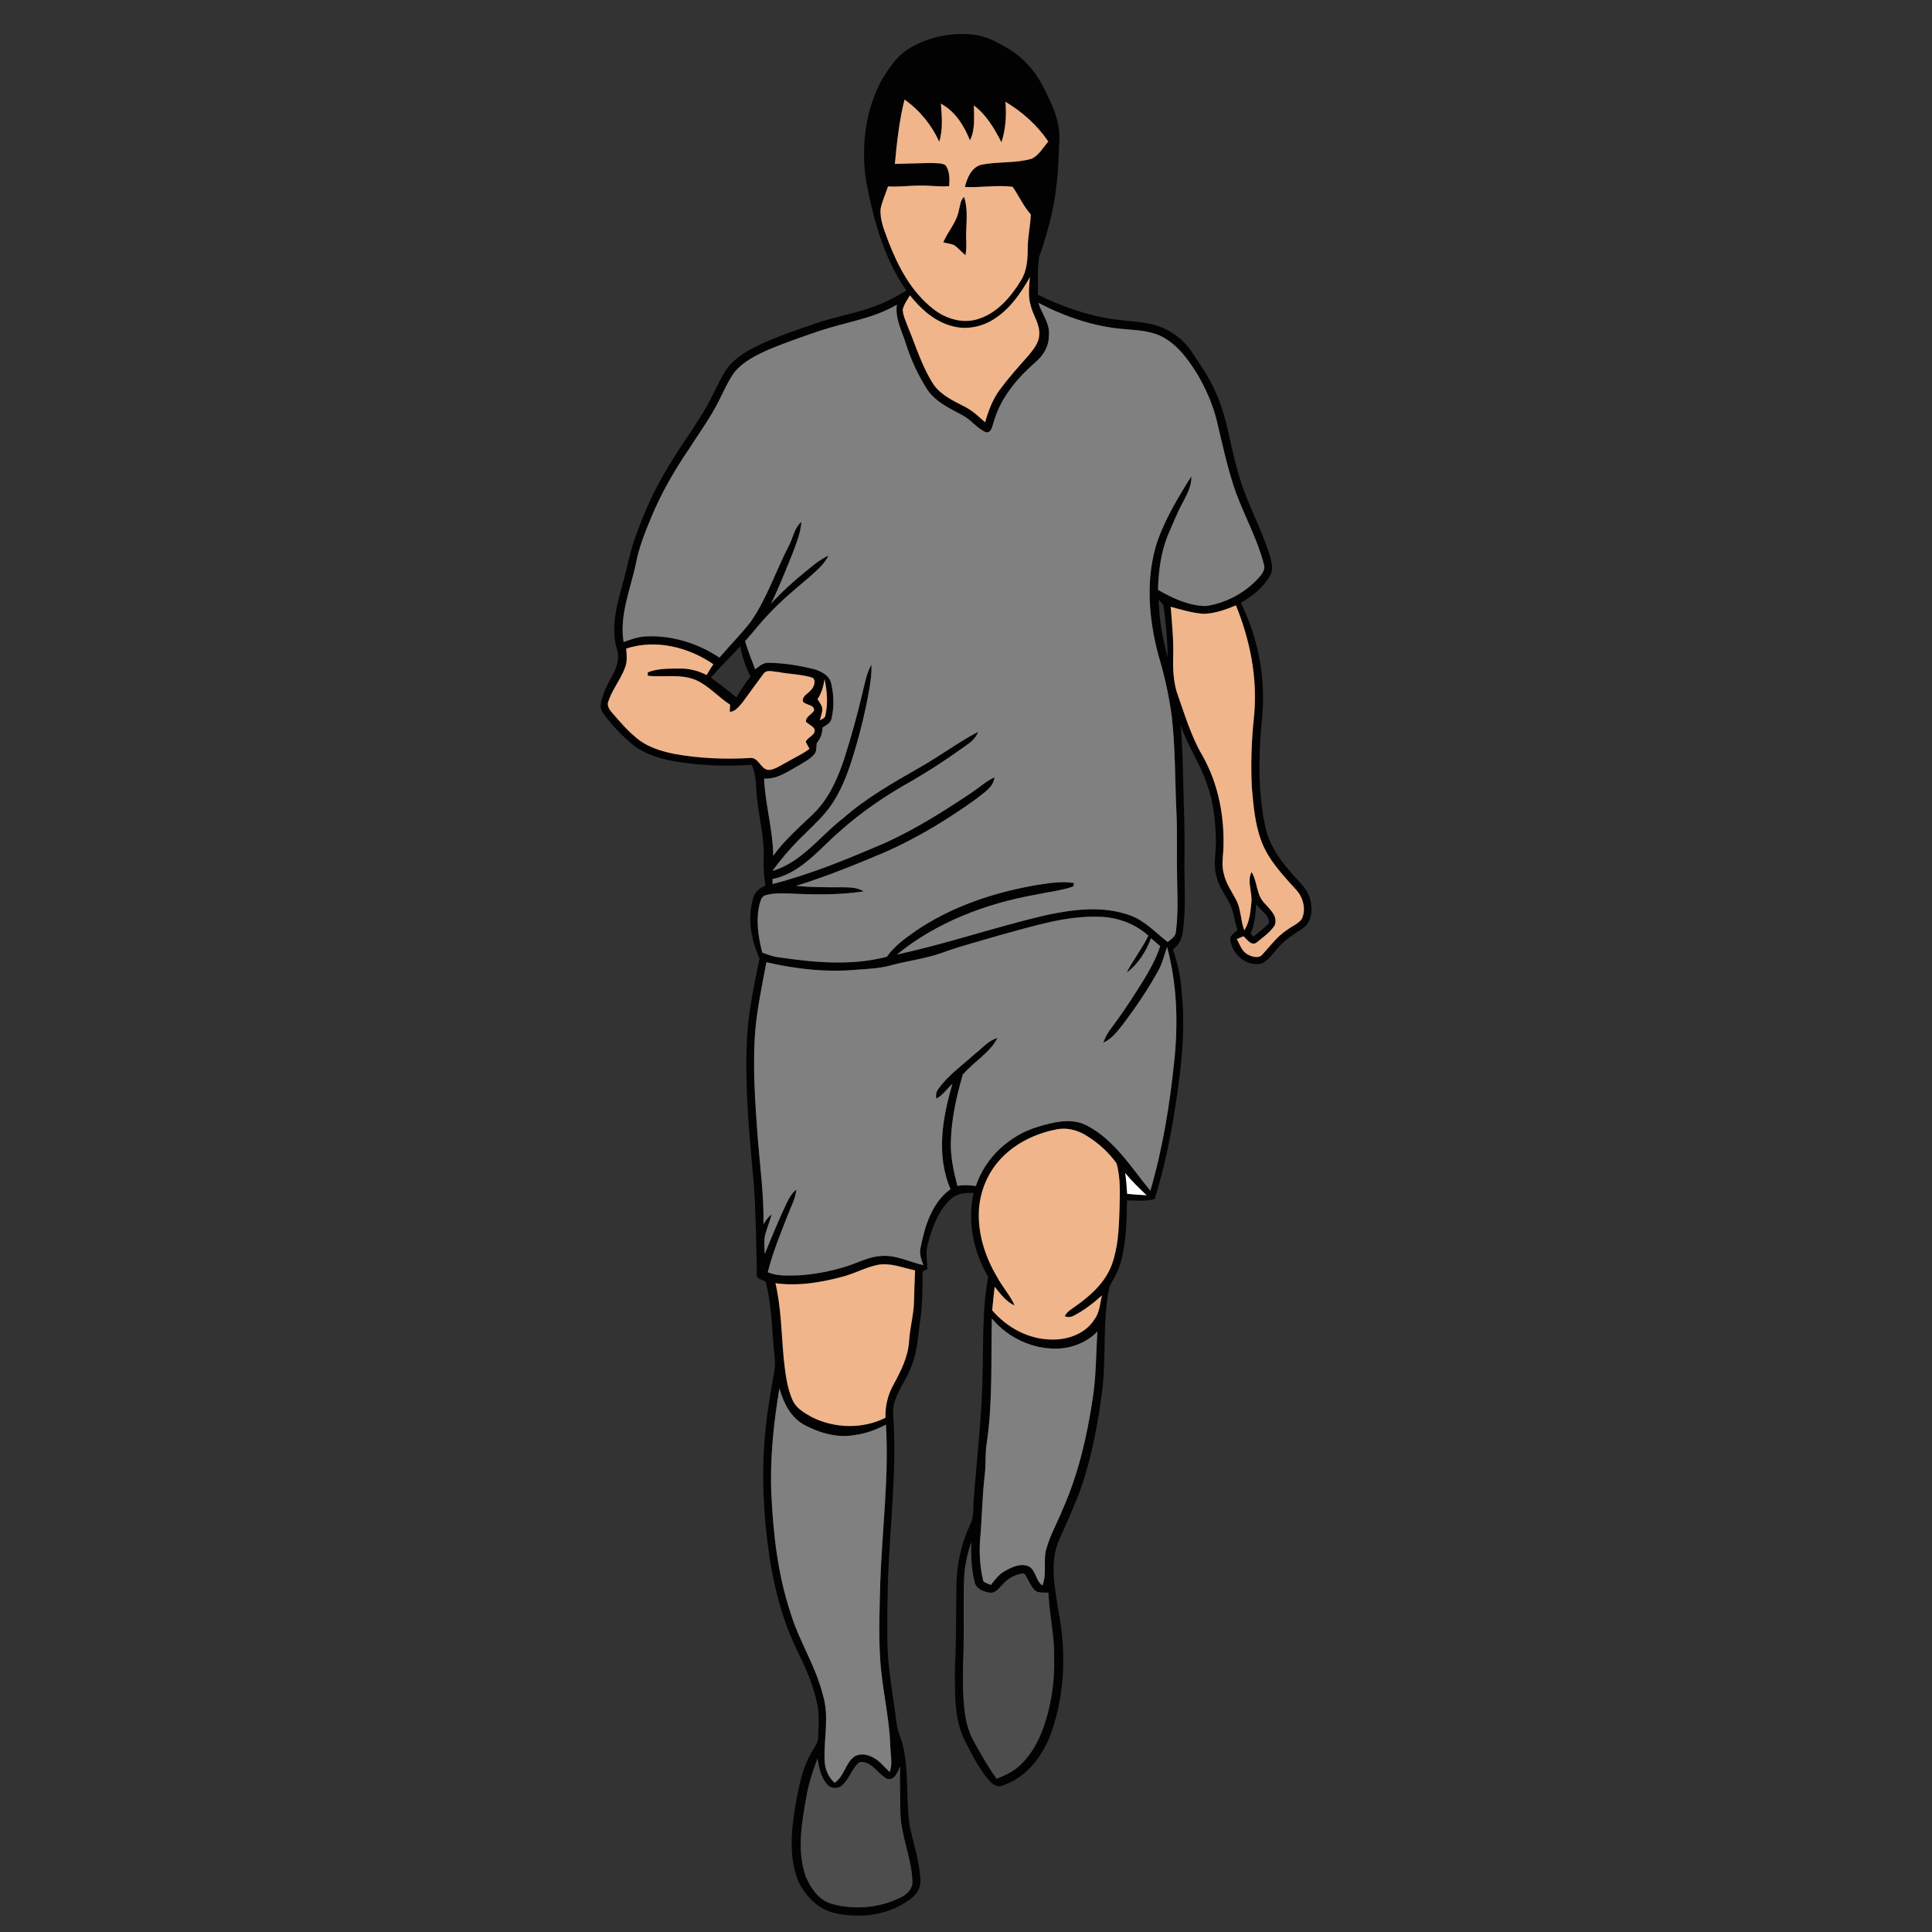 <?xml version="1.0" encoding="UTF-8" ?>
<!DOCTYPE svg PUBLIC "-//W3C//DTD SVG 1.1//EN" "http://www.w3.org/Graphics/SVG/1.1/DTD/svg11.dtd">
<svg width="1000pt" height="1000pt" viewBox="0 0 1000 1000" version="1.1" xmlns="http://www.w3.org/2000/svg">
	<rect x="0" y="0" width="1000" height="1000" fill="#333333" stroke="none"/>
	<g id="#020202ff">
		<path fill="#020202" opacity="1.00"
			d=" M 470.95 24.86 C 481.12 18.86 493.40 16.42 505.08 18.12 C 510.46 18.81 515.27 21.47 519.96 24.01 C 527.71 28.28 534.26 34.73 538.61 42.43 C 543.29 51.34 548.29 60.64 548.36 70.99 C 547.95 82.36 547.57 93.79 545.53 105.01 C 543.76 114.45 541.13 123.70 537.94 132.75 C 536.74 139.27 537.43 145.98 537.18 152.57 C 549.67 158.64 562.94 163.39 576.74 165.29 C 584.49 166.44 592.51 166.31 599.98 168.94 C 606.78 171.42 612.86 176.05 616.85 182.13 C 620.98 188.45 625.46 194.60 628.54 201.54 C 635.12 215.00 636.54 230.11 640.78 244.32 C 644.86 259.81 653.28 273.70 657.67 289.08 C 658.36 291.84 659.02 294.95 657.58 297.60 C 654.10 303.85 648.38 308.52 642.24 312.03 C 651.54 330.81 655.45 352.25 653.10 373.08 C 651.41 391.44 651.06 410.17 654.99 428.28 C 656.86 436.73 661.70 444.10 667.31 450.54 C 671.12 455.45 676.66 459.39 678.20 465.72 C 679.47 470.73 679.06 477.23 674.41 480.41 C 670.11 483.37 665.51 486.04 662.03 490.02 C 659.11 492.97 656.92 496.97 653.00 498.70 C 645.05 500.65 637.50 493.68 636.73 486.03 C 636.99 483.86 639.11 482.76 640.55 481.42 C 638.85 476.41 638.48 470.92 635.76 466.28 C 633.47 462.31 630.86 458.44 629.74 453.93 C 627.68 447.41 629.64 440.61 629.34 433.95 C 629.06 424.53 628.02 414.98 624.82 406.07 C 621.31 395.29 614.52 385.97 611.08 375.15 C 612.20 386.38 612.19 397.69 612.56 408.96 C 612.86 420.31 613.28 431.66 613.07 443.01 C 612.83 456.37 614.18 469.84 612.04 483.10 C 611.62 486.48 609.79 489.42 607.12 491.48 C 609.61 498.73 611.22 506.26 611.68 513.92 C 613.54 531.69 611.74 549.55 609.19 567.15 C 606.61 585.21 603.09 603.21 597.67 620.63 C 593.01 621.91 588.10 621.36 583.32 621.32 C 583.20 632.51 582.93 643.91 579.68 654.70 C 578.51 658.87 575.90 662.39 574.18 666.31 C 570.53 684.00 572.70 702.20 570.47 720.05 C 568.33 736.86 565.14 753.62 559.69 769.70 C 556.43 778.80 552.39 787.60 548.46 796.42 C 542.97 808.26 546.02 821.66 547.84 834.00 C 551.72 853.57 551.29 874.19 545.29 893.30 C 541.41 906.56 532.67 919.69 519.00 924.15 C 516.43 925.33 513.87 923.73 512.19 921.86 C 507.19 916.17 503.75 909.35 500.27 902.68 C 493.72 890.95 494.31 877.01 494.25 864.01 C 495.01 849.67 494.79 835.32 495.06 820.97 C 495.10 810.01 497.52 799.06 502.14 789.11 C 504.32 785.10 503.60 780.41 504.01 776.04 C 505.70 753.71 508.39 731.43 508.64 709.01 C 508.98 692.95 508.51 676.75 511.48 660.87 C 503.80 647.92 500.65 632.26 503.96 617.46 C 499.96 617.38 495.57 617.54 492.45 620.41 C 485.57 626.39 482.52 635.43 480.21 643.98 C 478.90 648.19 479.98 652.57 479.99 656.87 C 479.16 657.31 478.33 657.75 477.51 658.20 C 477.54 667.49 477.48 676.83 475.92 686.01 C 475.03 693.80 474.38 701.79 471.00 709.00 C 467.74 716.82 461.33 723.92 462.34 732.95 C 464.23 760.33 460.85 787.67 459.71 815.01 C 459.41 827.34 459.04 839.67 459.36 852.00 C 459.76 865.47 462.47 878.72 464.08 892.07 C 464.42 895.91 466.35 899.34 467.24 903.06 C 470.64 916.86 468.75 931.23 470.86 945.19 C 472.91 954.74 476.17 964.15 476.44 973.99 C 476.37 979.40 471.70 983.11 467.37 985.51 C 456.81 991.70 443.83 992.88 432.02 990.18 C 423.69 988.39 417.32 981.69 413.49 974.39 C 408.14 962.00 409.58 948.04 411.60 935.06 C 413.46 925.02 415.24 914.57 420.81 905.79 C 422.00 903.73 423.50 901.66 423.50 899.18 C 423.74 892.82 424.21 886.33 422.59 880.11 C 420.47 871.12 416.72 862.64 412.65 854.39 C 405.11 838.89 400.68 822.04 398.16 805.04 C 395.13 784.19 394.07 763.00 396.05 742.01 C 396.97 730.92 399.04 719.97 400.90 709.01 C 401.62 704.69 400.53 700.36 400.36 696.05 C 399.37 685.13 399.20 674.00 396.26 663.37 C 394.79 662.31 391.63 662.22 391.74 659.89 C 391.48 644.43 391.22 628.96 390.25 613.53 C 387.85 587.74 385.27 561.83 386.73 535.90 C 387.59 522.47 390.44 509.27 393.15 496.12 C 388.79 486.52 386.68 475.24 389.84 464.98 C 390.56 461.73 393.24 459.62 396.18 458.40 C 395.56 453.96 395.04 449.48 395.25 445.00 C 395.88 434.35 392.90 423.98 391.89 413.45 C 391.08 407.58 391.71 401.38 389.12 395.88 C 374.92 396.80 360.57 396.27 346.58 393.57 C 339.39 391.97 332.02 389.60 326.46 384.55 C 321.12 379.90 316.14 374.77 312.08 368.95 C 309.65 365.78 311.59 361.73 312.67 358.44 C 315.25 351.15 321.96 344.49 319.35 336.19 C 316.04 325.24 319.07 313.77 322.04 303.11 C 324.57 294.50 325.98 285.58 329.12 277.15 C 332.58 267.91 336.28 258.72 341.04 250.05 C 347.81 237.20 356.57 225.56 364.14 213.21 C 368.00 206.88 370.86 200.01 374.49 193.56 C 378.14 186.91 384.77 182.65 391.36 179.30 C 401.27 174.50 411.75 171.02 422.14 167.41 C 432.61 163.74 443.70 162.20 454.00 158.02 C 459.37 156.13 464.31 153.29 469.18 150.40 C 457.25 133.45 451.91 113.04 448.17 92.94 C 445.67 75.26 447.96 56.44 456.76 40.71 C 460.56 34.72 464.63 28.46 470.95 24.86 M 468.17 51.54 C 465.45 62.44 464.21 73.67 463.18 84.84 C 469.42 84.69 475.66 84.46 481.89 84.36 C 484.39 84.58 487.18 84.18 489.42 85.52 C 491.66 88.63 491.51 92.71 491.29 96.36 C 486.18 96.78 481.08 95.91 475.97 96.06 C 470.52 96.05 465.08 96.85 459.64 96.48 C 458.40 100.34 456.63 104.04 455.81 108.02 C 455.30 114.05 457.95 119.69 459.93 125.24 C 464.95 138.22 471.81 151.16 483.00 159.87 C 489.43 164.99 498.28 167.74 506.32 165.10 C 516.13 162.04 523.17 153.79 528.36 145.29 C 531.46 140.47 531.93 134.55 531.94 128.96 C 531.89 122.93 533.31 117.02 533.57 111.01 C 529.70 106.71 527.39 101.36 524.12 96.67 C 515.91 95.66 507.65 97.19 499.43 96.79 C 500.62 92.07 502.84 86.47 508.13 85.23 C 516.66 83.53 525.61 84.63 534.01 82.15 C 537.81 80.33 539.92 76.34 542.61 73.27 C 536.90 64.82 529.15 57.88 520.41 52.68 C 521.03 59.72 520.54 66.92 518.35 73.67 C 514.73 66.55 510.58 59.46 504.09 54.57 C 504.08 60.62 504.87 67.04 502.05 72.65 C 499.00 65.01 494.43 57.67 487.00 53.64 C 487.51 60.22 488.13 66.97 486.16 73.39 C 482.21 64.65 476.02 57.06 468.17 51.54 M 514.86 164.92 C 508.53 169.16 500.42 170.86 493.01 168.85 C 483.91 166.56 476.66 160.02 470.97 152.85 C 469.60 155.23 467.90 157.51 467.25 160.22 C 467.36 163.37 468.87 166.24 469.92 169.16 C 474.14 179.36 477.31 190.12 483.48 199.40 C 487.42 204.74 493.67 207.57 499.40 210.54 C 503.39 212.51 506.57 215.69 509.90 218.58 C 511.59 212.59 513.83 206.65 517.57 201.61 C 522.09 195.51 527.15 189.83 532.21 184.17 C 534.81 180.95 537.88 177.48 537.92 173.09 C 538.27 167.58 534.56 163.07 533.43 157.88 C 532.02 153.17 532.71 148.24 533.08 143.44 C 528.41 151.62 522.92 159.74 514.86 164.92 M 537.43 156.74 C 539.22 162.52 543.76 167.63 542.87 174.03 C 542.88 179.48 539.77 184.33 535.69 187.72 C 526.08 196.11 517.52 206.52 514.15 219.06 C 513.51 220.98 512.95 224.41 510.14 223.66 C 505.76 221.75 502.90 217.56 498.74 215.26 C 492.09 211.58 484.64 208.38 480.15 201.93 C 475.34 194.51 471.60 186.43 468.91 178.01 C 466.87 171.38 463.16 164.87 464.22 157.70 C 451.93 165.00 437.49 166.78 424.14 171.29 C 415.56 174.21 406.98 177.17 398.59 180.63 C 391.78 183.62 384.73 187.02 379.95 192.92 C 375.99 198.55 373.57 205.07 370.18 211.04 C 366.21 218.30 361.33 225.00 356.90 231.97 C 349.17 243.33 342.23 255.28 337.00 268.00 C 333.84 275.55 330.81 283.21 329.22 291.27 C 326.46 304.81 320.47 318.23 322.79 332.32 C 326.69 330.87 330.68 329.47 334.88 329.37 C 348.14 328.86 361.38 333.03 372.38 340.38 C 377.74 334.10 383.62 328.25 388.66 321.70 C 396.90 309.76 401.48 295.85 408.04 283.00 C 410.43 278.79 410.97 273.40 414.80 270.12 C 414.41 275.98 412.09 281.45 410.06 286.89 C 406.54 295.50 403.17 304.18 399.04 312.52 C 404.53 306.48 410.61 300.99 416.94 295.84 C 420.69 292.81 424.36 289.53 428.84 287.61 C 426.56 292.18 422.51 295.44 418.81 298.82 C 411.79 304.77 404.65 310.64 398.33 317.37 C 393.81 321.94 389.98 327.11 385.66 331.86 C 387.13 336.80 389.01 341.61 390.88 346.42 C 392.95 344.85 395.10 342.88 397.90 343.06 C 405.71 343.16 413.49 344.46 421.07 346.27 C 424.88 347.38 429.25 349.47 430.22 353.70 C 431.62 359.57 431.78 365.79 430.47 371.69 C 430.08 374.19 427.68 375.37 425.74 376.55 C 425.71 379.57 424.66 382.38 422.72 384.69 C 422.47 386.60 422.82 388.84 421.46 390.42 C 419.28 393.02 416.14 394.50 413.31 396.27 C 407.76 399.34 402.18 403.41 395.49 403.01 C 396.09 416.46 400.06 429.50 400.24 442.96 C 405.98 434.88 413.53 428.42 420.60 421.57 C 428.76 413.89 433.42 403.38 436.92 392.93 C 440.53 381.60 443.71 370.14 446.44 358.57 C 447.65 353.65 448.47 348.51 451.04 344.06 C 451.23 348.41 450.66 352.74 449.88 357.02 C 447.73 369.43 444.63 381.67 440.82 393.68 C 438.30 401.64 435.10 409.48 430.43 416.44 C 426.72 421.96 421.79 426.47 417.09 431.12 C 410.78 437.15 404.96 443.70 399.83 450.77 C 415.04 446.32 424.40 432.72 436.46 423.47 C 448.46 412.93 462.42 405.05 476.21 397.14 C 486.43 391.36 495.87 384.26 506.25 378.79 C 504.91 382.95 500.95 385.17 497.62 387.57 C 489.18 393.63 480.44 399.28 471.45 404.48 C 458.26 411.83 445.72 420.37 434.48 430.48 C 423.84 439.69 414.38 452.06 399.83 455.00 C 399.85 455.64 399.90 456.92 399.92 457.56 C 419.55 452.54 438.31 444.75 456.90 436.82 C 473.00 429.71 487.92 420.26 502.53 410.53 C 506.61 407.81 510.28 404.45 514.73 402.32 C 514.20 407.62 509.11 410.31 505.45 413.40 C 490.58 424.09 474.83 433.71 458.04 441.10 C 442.94 447.49 427.71 453.66 412.04 458.54 C 419.36 459.21 426.70 459.28 434.04 459.25 C 438.42 459.32 443.14 458.95 447.03 461.38 C 434.13 463.32 420.99 463.13 407.99 462.43 C 404.07 462.42 400.05 462.22 396.26 463.37 C 394.20 463.90 393.68 466.24 393.15 467.99 C 391.17 476.28 392.47 484.94 394.55 493.08 C 397.03 493.97 399.50 494.93 402.11 495.37 C 420.94 498.10 440.43 500.12 459.09 495.19 C 462.84 489.61 468.50 485.78 473.87 481.90 C 492.17 469.43 513.60 462.19 535.27 458.31 C 542.07 457.25 549.05 455.92 555.93 457.06 C 555.82 457.51 555.61 458.39 555.50 458.84 C 549.20 461.03 542.46 461.69 535.95 463.11 C 510.12 467.72 484.77 477.36 464.27 494.04 C 490.17 488.48 515.25 479.78 541.03 473.77 C 555.24 470.67 570.50 468.71 584.54 473.64 C 592.38 476.33 598.01 482.66 604.40 487.59 C 606.15 486.07 608.62 484.75 608.66 482.11 C 609.77 473.46 609.52 464.69 609.27 455.99 C 608.99 443.98 609.49 431.96 608.90 419.96 C 608.16 403.65 608.37 387.28 606.53 371.04 C 605.14 360.55 602.90 350.19 599.85 340.07 C 594.52 320.61 592.70 299.39 599.12 279.97 C 603.40 268.08 609.93 257.17 616.65 246.54 C 616.83 253.04 612.79 258.45 610.15 264.08 C 608.19 268.41 606.25 272.76 604.43 277.16 C 600.84 286.08 599.64 295.76 599.38 305.31 C 606.93 309.65 615.24 313.53 624.09 313.69 C 633.94 312.30 643.35 307.44 650.32 300.36 C 652.34 298.06 655.33 295.43 654.16 292.01 C 650.86 279.20 644.37 267.54 639.79 255.19 C 635.37 242.81 632.73 229.91 629.66 217.16 C 627.60 209.01 624.14 201.28 619.95 194.02 C 615.48 186.81 610.39 179.53 602.97 175.10 C 596.71 171.28 589.17 170.97 582.06 170.36 C 566.41 169.16 551.28 163.97 537.43 156.74 M 599.76 310.47 C 599.88 320.55 601.77 330.50 604.40 340.20 C 604.32 331.46 603.47 322.74 602.32 314.09 C 602.22 312.48 600.62 311.62 599.76 310.47 M 605.96 314.08 C 606.58 322.37 607.48 330.67 607.24 339.00 C 607.04 345.33 607.25 351.79 608.99 357.92 C 613.04 369.26 616.36 380.99 622.56 391.42 C 630.79 406.13 633.94 423.24 633.20 439.97 C 632.91 444.17 632.27 448.49 633.53 452.61 C 634.61 457.28 637.38 461.24 639.62 465.40 C 642.44 470.36 642.00 476.32 644.05 481.56 C 646.83 477.26 647.23 471.97 647.72 467.01 C 648.30 461.78 645.32 456.40 647.80 451.39 C 650.91 456.39 650.16 463.09 654.47 467.45 C 657.20 470.63 661.58 474.18 659.80 478.93 C 657.48 482.51 653.84 485.06 650.57 487.72 C 647.76 489.96 645.51 486.20 643.58 484.61 C 642.44 485.08 641.30 485.56 640.17 486.05 C 641.73 488.92 642.82 492.52 645.93 494.12 C 648.28 495.33 651.79 496.32 653.66 493.78 C 657.64 489.44 661.19 484.56 666.22 481.31 C 668.69 479.44 671.79 478.25 673.75 475.78 C 676.13 470.92 674.64 464.79 671.15 460.84 C 664.11 453.02 656.49 445.20 652.80 435.13 C 649.59 426.45 648.80 417.12 647.98 407.97 C 647.31 395.29 647.80 382.57 649.17 369.95 C 650.91 350.66 646.99 331.20 639.72 313.35 C 634.37 315.55 628.77 317.57 622.95 317.73 C 617.15 317.27 611.54 315.59 605.96 314.08 M 324.12 335.69 C 324.40 339.01 324.76 342.48 323.48 345.66 C 321.11 352.07 316.41 357.41 314.58 364.06 C 314.51 365.97 315.66 367.60 316.87 368.97 C 320.63 373.25 324.28 377.68 328.71 381.32 C 334.31 386.45 341.82 388.77 349.12 390.24 C 361.93 392.55 375.02 393.09 388.00 392.36 C 392.82 391.66 393.56 398.45 398.04 398.54 C 401.25 398.25 403.94 396.21 406.73 394.78 C 410.81 392.35 415.23 390.48 419.01 387.56 C 418.34 386.37 417.62 385.23 417.07 384.00 C 417.94 381.41 422.33 380.68 421.61 377.41 C 420.66 375.67 418.51 375.00 417.18 373.57 C 416.96 370.94 420.14 369.86 421.32 367.83 C 421.75 364.59 417.16 365.17 415.58 363.10 C 415.12 360.13 418.40 358.97 419.93 356.99 C 421.39 355.48 422.44 352.37 420.71 350.83 C 414.96 348.95 408.81 349.03 402.91 347.84 C 400.31 347.76 396.74 346.19 395.02 348.97 C 391.31 353.95 387.66 358.98 384.00 364.00 C 382.27 365.83 380.51 368.37 377.74 368.43 C 377.78 367.50 377.85 365.66 377.89 364.74 C 371.70 360.74 366.78 354.84 359.93 351.88 C 352.08 348.67 343.45 350.70 335.28 349.75 C 335.28 349.31 335.29 348.43 335.29 348.00 C 340.57 345.91 346.41 346.09 352.00 346.04 C 356.79 345.98 361.50 347.21 365.75 349.39 C 366.85 347.49 368.02 345.64 369.23 343.81 C 356.26 334.89 339.41 330.74 324.12 335.69 M 367.97 350.77 C 372.48 354.05 376.92 357.44 381.22 361.00 C 383.31 357.16 385.82 353.57 388.48 350.10 C 385.87 345.25 384.28 339.95 383.09 334.59 C 378.14 340.07 372.72 345.12 367.97 350.77 M 426.79 351.58 C 426.20 355.21 425.25 358.82 423.13 361.88 C 424.13 363.52 425.51 365.10 425.66 367.10 C 425.57 369.07 424.80 370.93 424.37 372.84 C 425.57 372.09 427.28 371.65 427.29 369.92 C 428.62 363.87 428.09 357.58 426.79 351.58 M 650.19 468.06 C 649.90 473.20 649.42 478.43 647.33 483.20 C 647.68 483.60 648.40 484.40 648.76 484.80 C 651.47 482.47 654.51 480.47 656.82 477.71 C 657.07 473.51 652.34 471.22 650.19 468.06 M 517.75 483.98 C 507.80 486.98 497.69 489.47 487.93 493.07 C 479.09 496.24 469.72 497.29 460.71 499.78 C 455.59 501.15 450.29 501.45 445.03 501.79 C 428.87 503.45 412.47 501.73 396.69 498.05 C 394.56 509.32 392.21 520.57 391.05 531.99 C 389.41 551.06 390.82 570.20 392.23 589.24 C 393.40 604.04 395.46 618.82 395.18 633.69 C 396.28 631.74 397.62 629.93 399.39 628.55 C 398.58 631.82 397.25 634.93 396.31 638.17 C 395.15 641.70 395.80 645.44 395.81 649.08 C 399.02 641.27 402.21 633.44 405.75 625.77 C 407.50 622.19 408.93 618.23 412.21 615.73 C 411.74 620.40 409.39 624.54 407.77 628.86 C 403.94 638.60 399.97 648.34 397.39 658.50 C 402.32 660.65 407.80 660.21 413.05 660.12 C 421.48 659.67 429.84 658.03 437.90 655.54 C 443.90 653.73 449.55 650.45 455.93 650.11 C 463.64 649.39 470.66 653.20 478.00 654.85 C 476.70 651.80 475.67 648.50 476.62 645.19 C 478.77 634.22 482.54 622.36 491.99 615.50 C 484.45 598.07 487.78 578.52 492.99 560.96 C 490.22 563.53 488.03 566.80 484.66 568.66 C 484.28 566.85 484.53 565.05 485.71 563.62 C 490.79 556.44 498.13 551.40 504.55 545.54 C 508.35 542.63 511.53 538.57 516.30 537.25 C 512.23 545.15 503.89 549.58 498.32 556.27 C 495.04 567.56 492.46 579.18 492.16 590.98 C 491.91 598.72 493.65 606.32 495.52 613.78 C 498.70 613.25 501.93 613.38 505.11 613.89 C 509.95 599.16 522.52 587.59 537.29 583.21 C 545.34 580.80 554.49 578.43 562.41 582.51 C 576.80 589.92 585.44 604.20 595.42 616.32 C 601.91 594.07 605.60 571.10 607.91 548.07 C 609.84 528.72 609.16 508.93 604.04 490.10 C 602.66 494.25 601.69 498.58 599.50 502.42 C 594.40 511.72 588.45 520.54 582.11 529.04 C 578.92 533.03 575.92 537.59 571.05 539.67 C 571.97 537.20 573.15 534.83 574.76 532.75 C 579.37 526.60 583.71 520.26 587.83 513.79 C 592.70 506.14 597.67 498.41 600.52 489.74 C 598.90 488.39 597.30 487.03 595.73 485.64 C 593.24 492.51 589.04 499.02 583.15 503.45 C 586.46 496.83 591.19 491.02 594.38 484.31 C 587.43 478.01 578.26 474.74 568.94 474.51 C 551.39 473.93 534.50 479.51 517.75 483.98 M 546.44 584.66 C 536.19 586.71 526.26 591.39 518.87 598.88 C 511.45 606.31 507.08 616.58 506.66 627.05 C 506.18 638.98 510.01 650.75 516.08 660.92 C 518.78 666.07 522.82 670.40 525.19 675.74 C 520.73 673.73 517.82 669.68 514.84 666.00 C 514.37 670.07 513.92 674.14 513.56 678.22 C 521.15 687.08 532.26 693.21 544.09 693.33 C 552.68 693.64 562.03 690.28 566.66 682.65 C 569.26 679.12 569.32 674.58 570.39 670.50 C 565.94 674.45 561.21 678.19 555.90 680.92 C 554.43 681.79 552.68 681.90 551.10 681.27 C 552.44 678.57 555.25 677.24 557.54 675.50 C 565.04 670.13 572.19 663.46 575.47 654.62 C 578.79 645.47 579.16 635.60 579.46 625.98 C 579.58 618.02 580.16 609.82 577.88 602.09 C 573.77 596.30 568.30 591.46 562.25 587.75 C 557.61 584.83 551.84 583.40 546.44 584.66 M 582.39 607.14 C 582.90 610.71 583.19 614.32 583.41 617.93 C 586.75 618.26 590.10 618.52 593.46 618.65 C 589.62 614.96 585.75 611.27 582.39 607.14 M 436.84 660.61 C 425.35 663.77 413.28 665.83 401.37 664.18 C 404.33 676.86 404.46 689.93 405.62 702.84 C 406.47 710.50 407.23 718.40 410.57 725.45 C 412.65 729.28 416.66 731.53 420.35 733.57 C 432.08 739.40 446.56 739.76 458.33 733.83 C 458.12 727.80 459.56 721.85 462.52 716.61 C 466.36 709.60 470.03 702.23 470.55 694.12 C 470.98 687.02 473.06 680.12 473.10 672.99 C 473.24 667.84 473.40 662.68 473.65 657.54 C 467.19 656.24 460.72 653.37 454.03 654.74 C 448.08 655.99 442.70 659.03 436.84 660.61 M 513.39 682.46 C 512.86 703.82 513.89 725.31 510.80 746.53 C 509.79 752.26 510.42 758.11 509.65 763.87 C 508.37 774.85 508.30 785.91 507.30 796.91 C 506.76 804.09 507.27 811.33 508.94 818.34 C 509.94 819.48 511.59 819.70 512.91 820.35 C 514.99 817.66 517.05 814.79 520.14 813.17 C 523.80 811.05 528.33 808.97 532.54 810.76 C 536.27 812.93 536.04 818.20 539.54 820.66 C 542.06 814.50 539.73 807.69 541.66 801.41 C 543.70 794.35 547.34 787.90 550.09 781.11 C 558.12 763.04 562.62 743.62 565.53 724.13 C 567.39 712.58 567.25 700.85 568.02 689.21 C 562.78 694.57 555.49 697.63 548.04 698.01 C 534.88 698.68 521.78 692.53 513.39 682.46 M 403.42 718.63 C 400.42 736.59 398.49 754.80 399.25 773.04 C 400.21 793.86 402.55 814.83 409.14 834.70 C 413.47 849.30 422.19 862.19 425.83 877.03 C 429.38 888.07 426.40 899.67 426.80 910.96 C 426.89 915.39 428.61 919.79 431.99 922.76 C 436.75 919.65 437.44 913.28 441.62 909.64 C 444.23 907.48 448.00 907.85 450.91 909.19 C 454.86 910.79 457.44 914.34 460.46 917.17 C 462.18 912.94 460.91 908.38 460.82 903.99 C 460.36 888.52 456.38 873.43 455.54 857.99 C 454.74 845.00 455.31 831.98 455.62 818.99 C 456.58 791.79 460.17 764.63 458.57 737.39 C 453.52 739.97 448.16 742.05 442.50 742.76 C 433.54 744.42 424.33 741.77 416.43 737.59 C 409.31 733.82 405.52 726.07 403.42 718.63 M 499.03 817.01 C 498.55 828.99 499.03 840.99 498.76 852.98 C 498.46 864.28 497.97 875.64 499.46 886.88 C 500.14 892.06 501.72 897.13 504.27 901.71 C 507.89 908.18 511.51 914.67 515.87 920.69 C 519.89 919.00 524.00 917.25 527.28 914.28 C 534.15 908.18 538.46 899.72 541.11 891.03 C 544.41 880.36 545.94 869.17 545.60 858.00 C 545.84 846.70 543.06 835.65 542.68 824.38 C 540.18 824.17 537.08 824.88 535.24 822.72 C 533.06 820.27 532.08 817.04 530.11 814.44 C 525.82 814.64 521.85 816.86 519.05 820.04 C 517.07 821.93 515.17 825.03 511.98 824.32 C 508.84 823.82 505.07 822.24 504.41 818.75 C 502.78 812.06 502.55 805.15 502.61 798.30 C 500.79 804.39 499.25 810.62 499.03 817.01 M 417.31 930.53 C 414.94 943.82 412.49 957.92 416.98 971.04 C 419.56 977.37 424.07 983.90 431.10 985.59 C 442.65 988.64 455.36 987.51 466.06 982.14 C 469.32 980.72 472.28 977.79 472.25 974.01 C 471.89 961.39 465.96 949.63 465.99 936.96 C 465.90 929.43 465.67 921.90 465.89 914.38 C 464.57 917.11 463.09 921.82 459.11 920.71 C 455.08 918.61 452.77 914.11 448.41 912.49 C 446.95 911.97 445.02 911.63 443.87 912.96 C 440.74 916.24 439.39 920.87 436.03 923.98 C 433.92 926.04 430.16 926.01 428.24 923.70 C 424.91 920.02 423.88 914.97 423.14 910.22 C 420.63 916.81 418.46 923.55 417.31 930.53 Z" />
		<path fill="#020202" opacity="1.00"
			d=" M 496.27 108.99 C 496.97 106.57 496.99 103.72 499.00 101.92 C 500.87 107.41 500.32 113.32 500.13 119.02 C 499.82 123.38 500.61 127.79 499.71 132.11 C 497.77 130.45 496.07 128.51 494.03 126.97 C 492.21 126.11 490.15 125.98 488.24 125.41 C 490.62 119.78 495.15 115.14 496.27 108.99 Z" />
	</g>
	<g id="#f0b58bff">
		<path fill="#f0b58b" opacity="1.00"
			d=" M 468.17 51.54 C 476.02 57.06 482.21 64.65 486.16 73.39 C 488.13 66.97 487.51 60.22 487.00 53.64 C 494.43 57.67 499.00 65.01 502.05 72.65 C 504.87 67.04 504.08 60.62 504.09 54.57 C 510.58 59.46 514.73 66.55 518.35 73.67 C 520.54 66.92 521.03 59.72 520.41 52.68 C 529.15 57.88 536.90 64.82 542.61 73.27 C 539.92 76.34 537.81 80.33 534.01 82.15 C 525.61 84.63 516.66 83.53 508.13 85.23 C 502.84 86.47 500.62 92.07 499.43 96.79 C 507.65 97.19 515.91 95.66 524.12 96.67 C 527.39 101.36 529.70 106.71 533.57 111.01 C 533.31 117.02 531.89 122.93 531.94 128.96 C 531.93 134.55 531.46 140.47 528.36 145.29 C 523.17 153.79 516.13 162.04 506.32 165.10 C 498.28 167.74 489.43 164.99 483.00 159.87 C 471.81 151.16 464.95 138.22 459.93 125.24 C 457.95 119.69 455.30 114.05 455.81 108.02 C 456.63 104.04 458.40 100.34 459.64 96.48 C 465.08 96.85 470.52 96.05 475.97 96.06 C 481.08 95.91 486.18 96.78 491.29 96.36 C 491.51 92.71 491.66 88.63 489.42 85.52 C 487.18 84.18 484.39 84.58 481.89 84.36 C 475.66 84.46 469.42 84.69 463.18 84.84 C 464.21 73.67 465.45 62.44 468.17 51.54 M 496.27 108.99 C 495.15 115.14 490.62 119.78 488.24 125.41 C 490.15 125.98 492.21 126.11 494.03 126.97 C 496.07 128.51 497.77 130.45 499.71 132.11 C 500.61 127.79 499.82 123.38 500.13 119.02 C 500.32 113.32 500.87 107.41 499.00 101.92 C 496.99 103.72 496.97 106.57 496.27 108.99 Z" />
		<path fill="#f0b58b" opacity="1.00"
			d=" M 514.86 164.92 C 522.92 159.74 528.41 151.62 533.08 143.44 C 532.71 148.24 532.02 153.17 533.43 157.88 C 534.56 163.07 538.27 167.58 537.92 173.09 C 537.88 177.48 534.81 180.95 532.21 184.17 C 527.15 189.83 522.09 195.51 517.57 201.61 C 513.83 206.65 511.59 212.59 509.90 218.58 C 506.57 215.69 503.39 212.51 499.40 210.54 C 493.67 207.57 487.42 204.74 483.48 199.40 C 477.31 190.12 474.14 179.36 469.92 169.16 C 468.87 166.24 467.36 163.37 467.25 160.22 C 467.90 157.51 469.60 155.23 470.97 152.85 C 476.66 160.02 483.91 166.56 493.01 168.85 C 500.42 170.86 508.53 169.16 514.86 164.92 Z" />
		<path fill="#f0b58b" opacity="1.00"
			d=" M 605.96 314.08 C 611.54 315.59 617.15 317.27 622.95 317.73 C 628.77 317.57 634.37 315.55 639.72 313.35 C 646.99 331.20 650.91 350.66 649.17 369.95 C 647.80 382.57 647.31 395.29 647.98 407.97 C 648.80 417.12 649.59 426.45 652.80 435.13 C 656.49 445.20 664.11 453.02 671.15 460.84 C 674.64 464.79 676.13 470.92 673.75 475.78 C 671.79 478.25 668.69 479.44 666.22 481.31 C 661.19 484.56 657.64 489.44 653.66 493.78 C 651.79 496.32 648.28 495.33 645.93 494.12 C 642.82 492.52 641.73 488.92 640.17 486.05 C 641.30 485.56 642.44 485.08 643.58 484.61 C 645.51 486.20 647.76 489.96 650.57 487.72 C 653.84 485.06 657.48 482.51 659.80 478.93 C 661.58 474.18 657.20 470.63 654.47 467.45 C 650.16 463.09 650.91 456.39 647.80 451.39 C 645.32 456.40 648.30 461.78 647.72 467.01 C 647.23 471.97 646.83 477.26 644.05 481.56 C 642.00 476.32 642.44 470.36 639.62 465.40 C 637.38 461.24 634.61 457.28 633.53 452.61 C 632.27 448.49 632.91 444.17 633.20 439.97 C 633.94 423.24 630.79 406.13 622.56 391.42 C 616.36 380.99 613.04 369.26 608.99 357.92 C 607.25 351.79 607.04 345.33 607.24 339.00 C 607.48 330.67 606.58 322.37 605.96 314.08 Z" />
		<path fill="#f0b58b" opacity="1.00"
			d=" M 324.12 335.69 C 339.41 330.74 356.26 334.89 369.23 343.81 C 368.02 345.64 366.85 347.49 365.75 349.39 C 361.50 347.21 356.79 345.98 352.00 346.04 C 346.41 346.09 340.57 345.91 335.29 348.00 C 335.29 348.43 335.28 349.31 335.28 349.75 C 343.45 350.70 352.08 348.67 359.93 351.88 C 366.78 354.84 371.70 360.74 377.89 364.74 C 377.85 365.66 377.78 367.50 377.74 368.43 C 380.51 368.37 382.27 365.83 384.00 364.00 C 387.66 358.98 391.31 353.95 395.02 348.97 C 396.74 346.19 400.31 347.76 402.91 347.84 C 408.81 349.03 414.96 348.95 420.71 350.83 C 422.44 352.37 421.39 355.48 419.93 356.99 C 418.40 358.97 415.12 360.13 415.58 363.10 C 417.16 365.17 421.75 364.59 421.32 367.83 C 420.14 369.86 416.96 370.94 417.18 373.57 C 418.51 375.00 420.66 375.67 421.61 377.41 C 422.33 380.68 417.94 381.41 417.07 384.00 C 417.62 385.23 418.34 386.37 419.01 387.56 C 415.23 390.48 410.81 392.35 406.73 394.78 C 403.94 396.21 401.25 398.25 398.04 398.54 C 393.56 398.45 392.82 391.66 388.00 392.36 C 375.02 393.09 361.93 392.55 349.12 390.24 C 341.82 388.77 334.31 386.45 328.71 381.32 C 324.28 377.68 320.63 373.25 316.87 368.97 C 315.66 367.60 314.51 365.97 314.58 364.06 C 316.41 357.41 321.11 352.07 323.48 345.66 C 324.76 342.48 324.40 339.01 324.12 335.69 Z" />
		<path fill="#f0b58b" opacity="1.00"
			d=" M 426.79 351.58 C 428.09 357.58 428.62 363.87 427.29 369.92 C 427.28 371.65 425.57 372.09 424.37 372.84 C 424.80 370.93 425.57 369.07 425.66 367.10 C 425.51 365.10 424.13 363.52 423.13 361.88 C 425.25 358.82 426.20 355.21 426.79 351.58 Z" />
		<path fill="#f0b58b" opacity="1.00"
			d=" M 546.44 584.66 C 551.84 583.40 557.61 584.83 562.25 587.75 C 568.30 591.46 573.77 596.30 577.88 602.09 C 580.16 609.82 579.58 618.02 579.46 625.98 C 579.16 635.60 578.79 645.47 575.47 654.62 C 572.19 663.46 565.04 670.13 557.54 675.50 C 555.25 677.24 552.44 678.57 551.10 681.27 C 552.68 681.90 554.43 681.79 555.90 680.92 C 561.21 678.19 565.94 674.45 570.39 670.50 C 569.32 674.58 569.26 679.12 566.66 682.65 C 562.03 690.28 552.68 693.64 544.09 693.33 C 532.26 693.21 521.15 687.08 513.56 678.22 C 513.92 674.14 514.37 670.07 514.84 666.00 C 517.82 669.68 520.73 673.73 525.19 675.74 C 522.82 670.40 518.78 666.07 516.08 660.92 C 510.01 650.75 506.18 638.98 506.66 627.05 C 507.08 616.58 511.45 606.31 518.87 598.88 C 526.26 591.39 536.19 586.71 546.44 584.66 Z" />
		<path fill="#f0b58b" opacity="1.00"
			d=" M 436.84 660.61 C 442.70 659.03 448.08 655.99 454.03 654.74 C 460.72 653.37 467.19 656.24 473.65 657.54 C 473.40 662.68 473.24 667.84 473.10 672.99 C 473.06 680.12 470.98 687.02 470.55 694.12 C 470.03 702.23 466.36 709.60 462.52 716.61 C 459.56 721.85 458.12 727.80 458.33 733.83 C 446.56 739.76 432.08 739.40 420.35 733.57 C 416.66 731.53 412.65 729.28 410.57 725.45 C 407.23 718.40 406.47 710.50 405.62 702.84 C 404.46 689.93 404.33 676.86 401.37 664.18 C 413.28 665.83 425.35 663.77 436.84 660.61 Z" />
	</g>
	<g id="#f11b27ff">
		<path fill="grey" opacity="1.00"
			d=" M 537.43 156.74 C 551.28 163.97 566.41 169.16 582.06 170.36 C 589.17 170.97 596.71 171.28 602.97 175.10 C 610.39 179.53 615.48 186.81 619.95 194.02 C 624.14 201.28 627.60 209.01 629.66 217.16 C 632.73 229.91 635.37 242.81 639.79 255.19 C 644.37 267.54 650.86 279.20 654.16 292.01 C 655.33 295.43 652.34 298.06 650.32 300.36 C 643.35 307.44 633.94 312.30 624.09 313.69 C 615.24 313.53 606.93 309.65 599.38 305.31 C 599.64 295.76 600.84 286.08 604.43 277.16 C 606.25 272.76 608.19 268.41 610.15 264.08 C 612.79 258.45 616.83 253.04 616.65 246.54 C 609.93 257.17 603.40 268.08 599.12 279.97 C 592.70 299.39 594.52 320.61 599.85 340.07 C 602.90 350.19 605.14 360.55 606.53 371.04 C 608.37 387.28 608.16 403.65 608.90 419.96 C 609.49 431.96 608.99 443.98 609.27 455.99 C 609.52 464.69 609.77 473.46 608.66 482.11 C 608.62 484.75 606.15 486.07 604.40 487.59 C 598.01 482.66 592.38 476.33 584.54 473.64 C 570.50 468.71 555.24 470.67 541.03 473.77 C 515.25 479.78 490.17 488.48 464.27 494.04 C 484.77 477.36 510.12 467.72 535.95 463.11 C 542.46 461.69 549.20 461.03 555.50 458.84 C 555.61 458.39 555.82 457.51 555.93 457.06 C 549.05 455.92 542.07 457.25 535.27 458.31 C 513.60 462.19 492.17 469.43 473.87 481.90 C 468.50 485.78 462.84 489.61 459.09 495.19 C 440.43 500.12 420.94 498.10 402.11 495.37 C 399.50 494.93 397.03 493.97 394.55 493.08 C 392.47 484.94 391.17 476.28 393.15 467.99 C 393.68 466.24 394.20 463.90 396.26 463.37 C 400.05 462.22 404.07 462.42 407.99 462.43 C 420.99 463.13 434.13 463.32 447.03 461.38 C 443.14 458.95 438.42 459.32 434.04 459.25 C 426.70 459.28 419.36 459.21 412.04 458.54 C 427.71 453.66 442.94 447.49 458.04 441.10 C 474.83 433.71 490.58 424.09 505.45 413.40 C 509.11 410.31 514.20 407.62 514.73 402.32 C 510.28 404.45 506.61 407.81 502.53 410.53 C 487.92 420.26 473.00 429.71 456.90 436.82 C 438.31 444.75 419.55 452.54 399.92 457.56 C 399.90 456.92 399.85 455.64 399.83 455.00 C 414.38 452.06 423.84 439.69 434.48 430.48 C 445.72 420.37 458.26 411.83 471.45 404.48 C 480.44 399.28 489.18 393.63 497.62 387.57 C 500.95 385.17 504.91 382.95 506.25 378.79 C 495.87 384.26 486.43 391.36 476.21 397.14 C 462.42 405.05 448.46 412.93 436.46 423.47 C 424.40 432.72 415.04 446.32 399.83 450.77 C 404.96 443.70 410.78 437.15 417.09 431.12 C 421.79 426.47 426.72 421.96 430.43 416.44 C 435.10 409.48 438.30 401.64 440.82 393.68 C 444.63 381.67 447.73 369.43 449.88 357.02 C 450.66 352.74 451.23 348.41 451.04 344.06 C 448.47 348.51 447.65 353.65 446.44 358.57 C 443.71 370.14 440.53 381.60 436.92 392.93 C 433.42 403.38 428.76 413.89 420.60 421.57 C 413.53 428.42 405.98 434.88 400.24 442.96 C 400.06 429.50 396.09 416.46 395.49 403.01 C 402.18 403.41 407.76 399.34 413.31 396.27 C 416.14 394.50 419.28 393.02 421.46 390.42 C 422.82 388.84 422.47 386.60 422.72 384.69 C 424.66 382.38 425.71 379.57 425.74 376.55 C 427.68 375.37 430.08 374.19 430.47 371.69 C 431.78 365.79 431.62 359.57 430.22 353.70 C 429.25 349.47 424.88 347.38 421.07 346.27 C 413.49 344.46 405.71 343.16 397.90 343.06 C 395.10 342.88 392.95 344.85 390.88 346.42 C 389.01 341.61 387.13 336.80 385.66 331.86 C 389.98 327.11 393.81 321.94 398.33 317.37 C 404.65 310.64 411.79 304.77 418.81 298.82 C 422.51 295.44 426.56 292.18 428.84 287.61 C 424.36 289.53 420.69 292.81 416.94 295.84 C 410.61 300.99 404.53 306.48 399.04 312.52 C 403.17 304.18 406.54 295.50 410.06 286.89 C 412.09 281.45 414.41 275.98 414.80 270.12 C 410.97 273.40 410.43 278.79 408.04 283.00 C 401.48 295.85 396.90 309.76 388.66 321.70 C 383.62 328.25 377.74 334.10 372.38 340.38 C 361.38 333.03 348.14 328.86 334.88 329.37 C 330.68 329.47 326.69 330.87 322.79 332.32 C 320.47 318.23 326.46 304.81 329.22 291.27 C 330.81 283.21 333.84 275.55 337.00 268.00 C 342.23 255.28 349.17 243.33 356.90 231.97 C 361.33 225.00 366.21 218.30 370.18 211.04 C 373.57 205.07 375.99 198.55 379.95 192.92 C 384.73 187.02 391.78 183.62 398.59 180.63 C 406.98 177.17 415.56 174.21 424.14 171.29 C 437.49 166.78 451.93 165.00 464.22 157.70 C 463.16 164.87 466.87 171.38 468.91 178.01 C 471.60 186.43 475.34 194.51 480.15 201.93 C 484.64 208.38 492.09 211.58 498.74 215.26 C 502.90 217.56 505.76 221.75 510.14 223.66 C 512.95 224.41 513.51 220.98 514.15 219.06 C 517.52 206.52 526.08 196.11 535.69 187.72 C 539.77 184.33 542.88 179.48 542.87 174.03 C 543.76 167.63 539.22 162.52 537.43 156.74 Z" />
	</g>
	<g id="#ffffffff">
		<path fill="grey" opacity="1.00"
			d=" M 517.75 483.98 C 534.50 479.51 551.39 473.93 568.94 474.51 C 578.26 474.74 587.43 478.01 594.38 484.31 C 591.19 491.02 586.46 496.83 583.15 503.45 C 589.04 499.02 593.24 492.51 595.73 485.64 C 597.30 487.03 598.90 488.39 600.52 489.74 C 597.67 498.41 592.70 506.14 587.83 513.79 C 583.71 520.26 579.37 526.60 574.76 532.75 C 573.15 534.83 571.97 537.20 571.05 539.67 C 575.92 537.59 578.92 533.03 582.11 529.04 C 588.45 520.54 594.40 511.72 599.50 502.42 C 601.69 498.58 602.66 494.25 604.04 490.10 C 609.16 508.93 609.84 528.72 607.91 548.07 C 605.60 571.10 601.91 594.07 595.42 616.32 C 585.44 604.20 576.80 589.92 562.41 582.51 C 554.49 578.43 545.34 580.80 537.29 583.21 C 522.52 587.59 509.95 599.16 505.11 613.89 C 501.93 613.38 498.70 613.25 495.52 613.78 C 493.65 606.32 491.91 598.72 492.16 590.98 C 492.46 579.18 495.04 567.56 498.32 556.27 C 503.89 549.58 512.23 545.15 516.30 537.25 C 511.53 538.57 508.35 542.63 504.55 545.54 C 498.13 551.40 490.79 556.44 485.71 563.62 C 484.53 565.05 484.28 566.85 484.66 568.66 C 488.03 566.80 490.22 563.53 492.99 560.96 C 487.78 578.52 484.45 598.07 491.99 615.50 C 482.54 622.36 478.77 634.22 476.62 645.19 C 475.67 648.50 476.70 651.80 478.00 654.85 C 470.66 653.20 463.64 649.39 455.93 650.11 C 449.55 650.45 443.90 653.73 437.90 655.54 C 429.84 658.03 421.48 659.67 413.05 660.12 C 407.80 660.21 402.32 660.65 397.39 658.50 C 399.97 648.34 403.94 638.60 407.77 628.86 C 409.39 624.54 411.74 620.40 412.21 615.73 C 408.93 618.23 407.50 622.19 405.75 625.77 C 402.21 633.44 399.02 641.27 395.81 649.08 C 395.80 645.44 395.15 641.70 396.31 638.17 C 397.25 634.93 398.58 631.82 399.39 628.55 C 397.62 629.93 396.28 631.74 395.18 633.69 C 395.46 618.82 393.40 604.04 392.23 589.24 C 390.82 570.20 389.41 551.06 391.05 531.99 C 392.21 520.57 394.56 509.32 396.69 498.05 C 412.47 501.73 428.87 503.45 445.03 501.79 C 450.29 501.45 455.59 501.15 460.71 499.78 C 469.72 497.29 479.09 496.24 487.93 493.07 C 497.69 489.47 507.80 486.98 517.75 483.98 Z" />
		<path fill="grey" opacity="1.00"
			d=" M 513.39 682.46 C 521.78 692.53 534.88 698.68 548.04 698.01 C 555.49 697.63 562.78 694.57 568.02 689.21 C 567.25 700.85 567.39 712.58 565.53 724.13 C 562.62 743.62 558.12 763.04 550.09 781.11 C 547.34 787.90 543.70 794.35 541.66 801.41 C 539.73 807.69 542.06 814.50 539.54 820.66 C 536.04 818.20 536.27 812.93 532.54 810.76 C 528.33 808.97 523.80 811.05 520.14 813.17 C 517.05 814.79 514.99 817.66 512.91 820.35 C 511.59 819.70 509.94 819.48 508.94 818.34 C 507.27 811.33 506.76 804.09 507.30 796.91 C 508.30 785.91 508.37 774.85 509.65 763.87 C 510.42 758.11 509.79 752.26 510.80 746.53 C 513.89 725.31 512.86 703.82 513.39 682.46 Z" />
		<path fill="grey" opacity="1.00"
			d=" M 403.42 718.63 C 405.52 726.07 409.31 733.82 416.43 737.59 C 424.33 741.77 433.54 744.42 442.50 742.76 C 448.16 742.05 453.52 739.97 458.57 737.39 C 460.17 764.63 456.58 791.79 455.62 818.99 C 455.31 831.98 454.74 845.00 455.54 857.99 C 456.38 873.43 460.36 888.52 460.82 903.99 C 460.91 908.38 462.18 912.94 460.46 917.17 C 457.44 914.34 454.86 910.79 450.91 909.19 C 448.00 907.85 444.23 907.48 441.62 909.64 C 437.44 913.28 436.75 919.65 431.99 922.76 C 428.61 919.79 426.89 915.39 426.80 910.96 C 426.40 899.67 429.38 888.07 425.83 877.03 C 422.19 862.19 413.47 849.30 409.14 834.70 C 402.55 814.83 400.21 793.86 399.25 773.04 C 398.49 754.80 400.42 736.59 403.42 718.63 Z" />
	</g>
	<g id="#fdfefeff">
		<path fill="#fdfefe" opacity="1.00"
			d=" M 582.39 607.14 C 585.75 611.27 589.62 614.96 593.46 618.65 C 590.10 618.52 586.75 618.26 583.41 617.93 C 583.19 614.32 582.90 610.71 582.39 607.14 Z" />
	</g>
	<g id="#4d4d4dff">
		<path fill="#4d4d4d" opacity="1.00"
			d=" M 499.03 817.01 C 499.25 810.62 500.79 804.39 502.61 798.30 C 502.55 805.15 502.78 812.06 504.41 818.75 C 505.07 822.24 508.84 823.82 511.98 824.32 C 515.17 825.03 517.07 821.93 519.05 820.04 C 521.85 816.86 525.82 814.64 530.11 814.44 C 532.08 817.04 533.06 820.27 535.24 822.72 C 537.08 824.88 540.18 824.17 542.68 824.38 C 543.06 835.65 545.84 846.70 545.60 858.00 C 545.94 869.17 544.41 880.36 541.11 891.03 C 538.46 899.72 534.15 908.18 527.28 914.28 C 524.00 917.25 519.89 919.00 515.87 920.69 C 511.51 914.67 507.89 908.18 504.27 901.71 C 501.72 897.13 500.14 892.06 499.46 886.88 C 497.97 875.64 498.46 864.28 498.76 852.98 C 499.03 840.99 498.55 828.99 499.03 817.01 Z" />
		<path fill="#4d4d4d" opacity="1.00"
			d=" M 417.31 930.53 C 418.46 923.55 420.63 916.81 423.14 910.22 C 423.88 914.97 424.91 920.02 428.24 923.70 C 430.16 926.01 433.92 926.04 436.03 923.98 C 439.39 920.87 440.74 916.24 443.87 912.96 C 445.02 911.63 446.95 911.97 448.41 912.49 C 452.77 914.11 455.08 918.61 459.11 920.71 C 463.09 921.82 464.57 917.11 465.89 914.38 C 465.67 921.90 465.90 929.43 465.99 936.96 C 465.96 949.63 471.89 961.39 472.25 974.01 C 472.28 977.79 469.32 980.72 466.06 982.14 C 455.36 987.51 442.65 988.64 431.10 985.59 C 424.07 983.90 419.56 977.37 416.98 971.04 C 412.49 957.92 414.94 943.82 417.31 930.53 Z" />
	</g>
</svg>